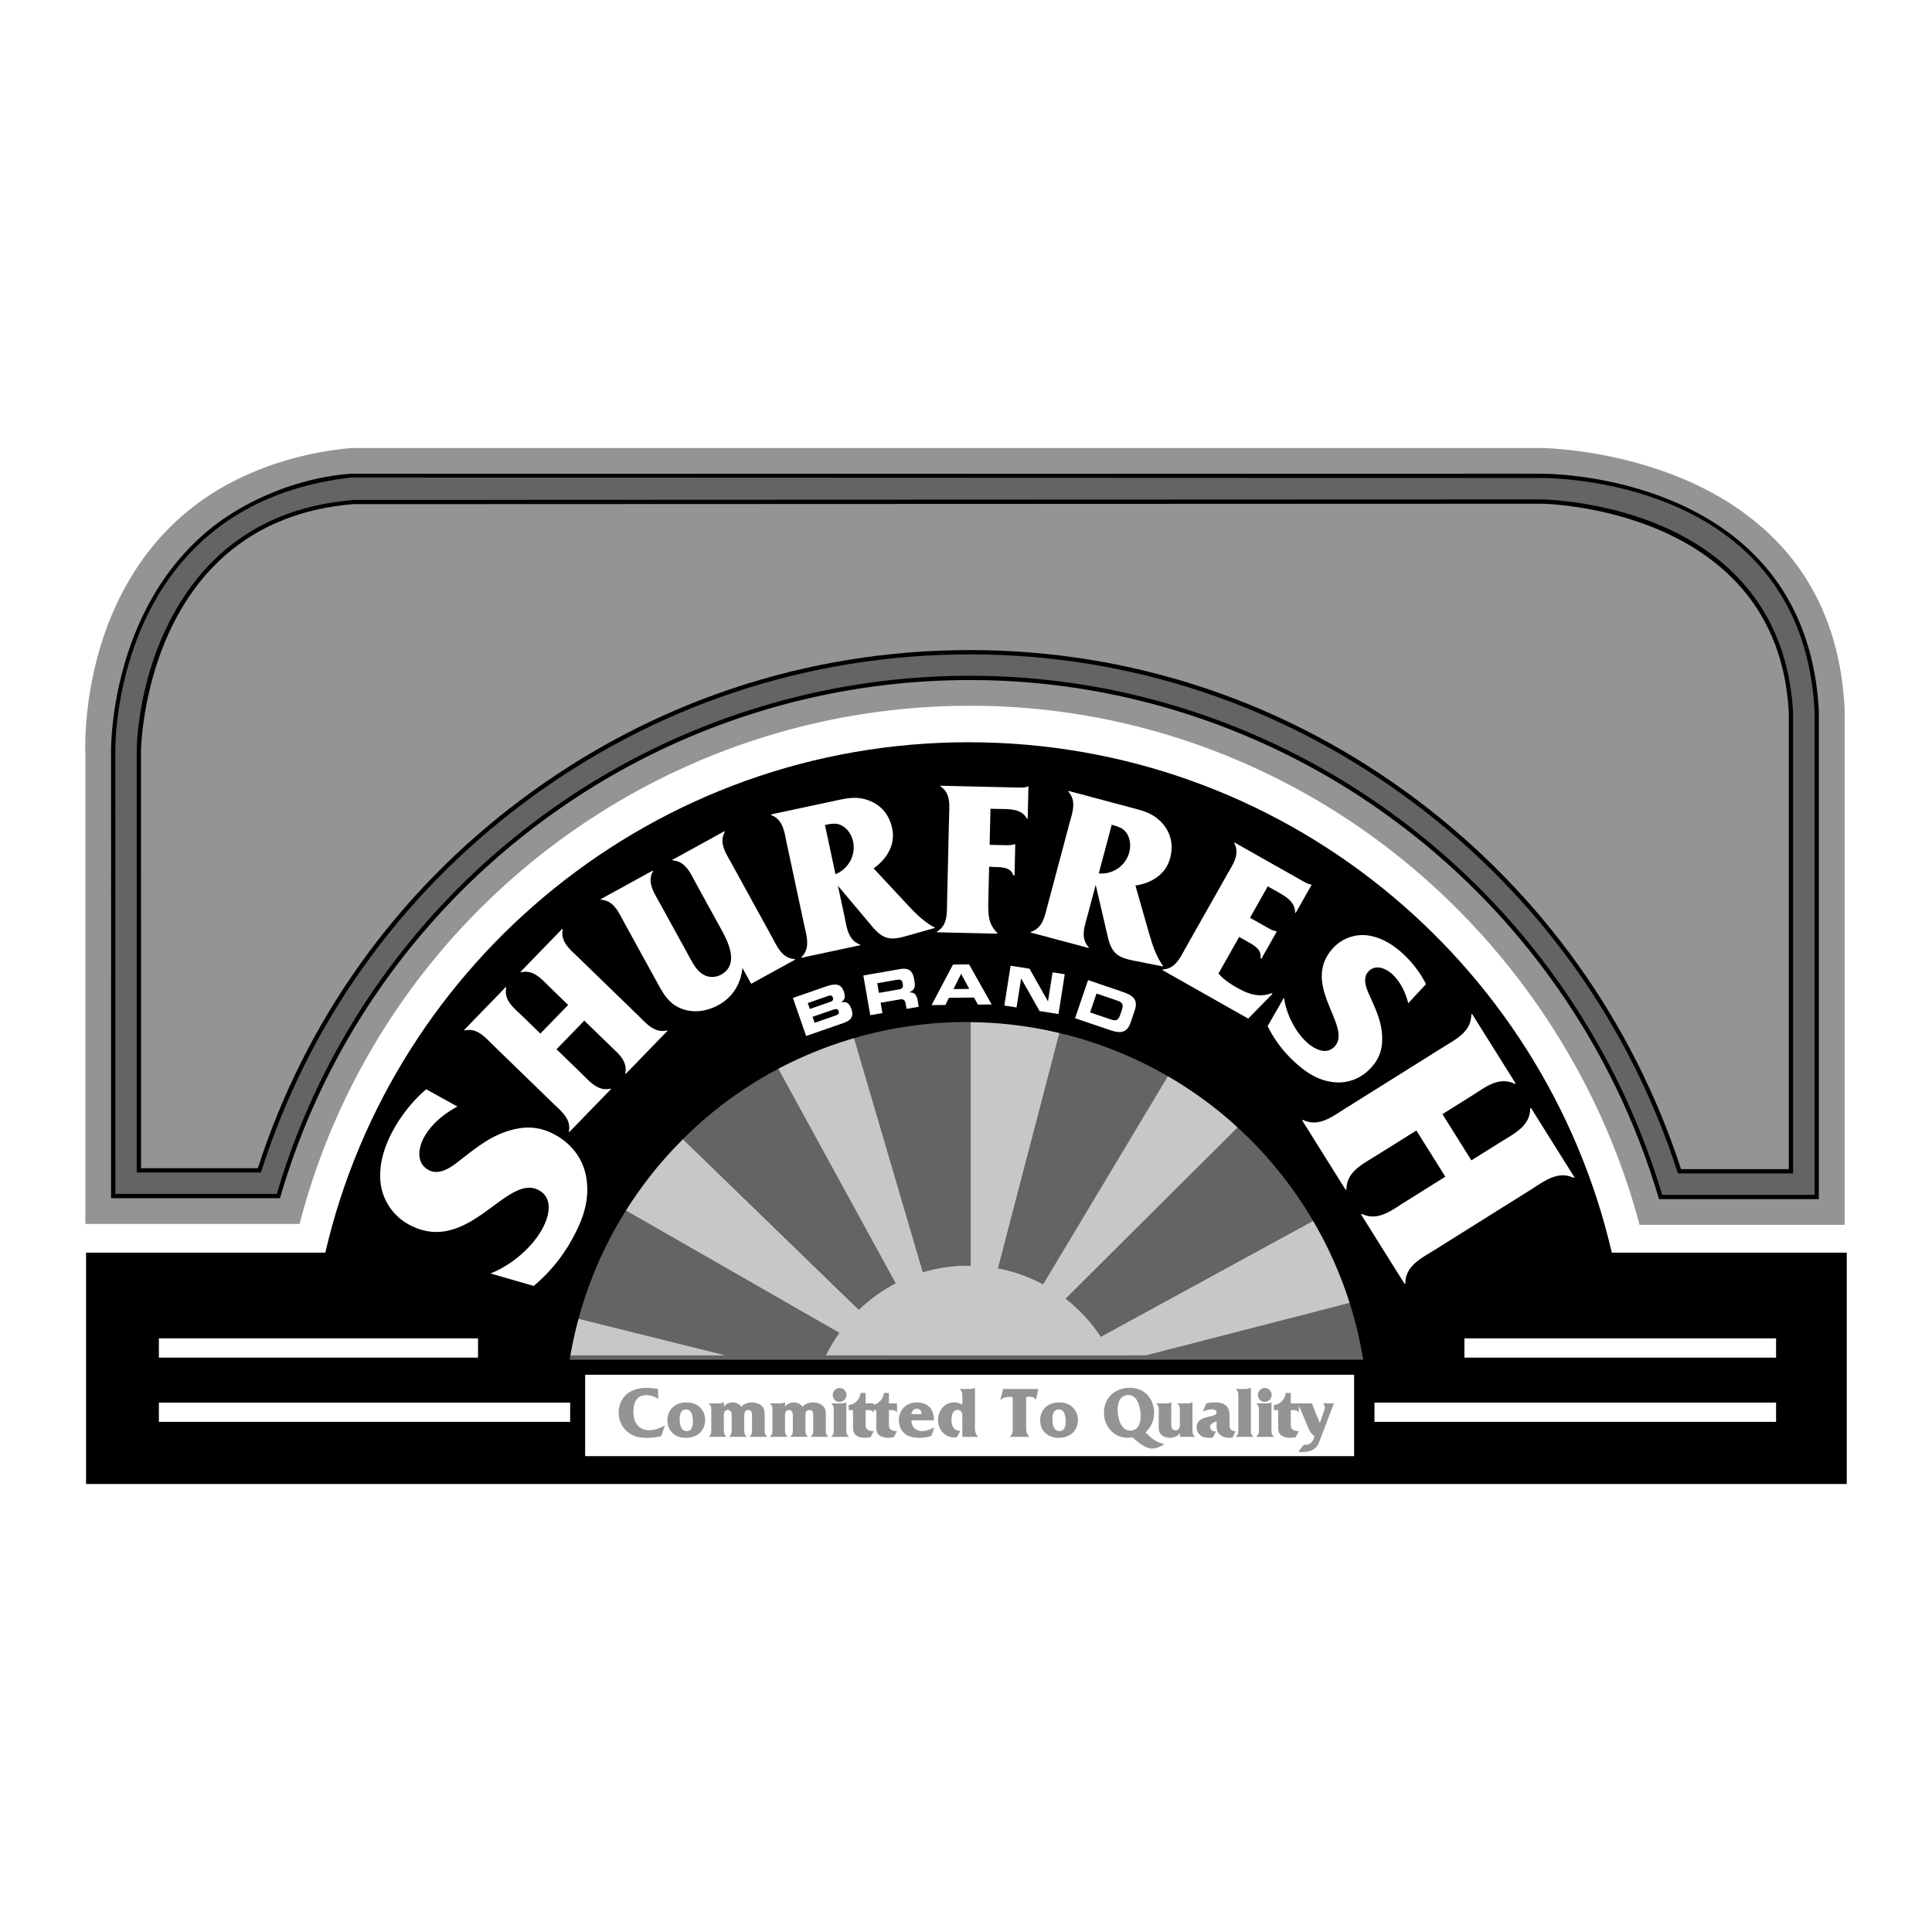 <svg xmlns="http://www.w3.org/2000/svg" width="2500" height="2500" viewBox="0 0 192.756 192.756"><g fill-rule="evenodd" clip-rule="evenodd"><path fill="#fff" d="M0 0h192.756v192.756H0V0z"/><path d="M160.811 124.979c-6.773-29.179-32.936-50.925-64.178-50.925-31.241 0-57.403 21.746-64.178 50.925H8.586v23.08h175.666v-23.08h-23.441z"/><path d="M178.807 55.772c-2.564-3.249-6.051-5.861-10.361-7.767-7.326-3.238-14.607-3.308-14.682-3.308l-118.747.002c-6.605.623-12.277 2.98-16.326 6.329-3.241 2.681-5.772 6.143-7.523 10.291-2.976 7.052-2.655 13.74-2.652 13.807v46.983H29.89l.042-.16c7.95-30.343 35.438-51.535 66.845-51.535a67.965 67.965 0 0 1 22.809 3.92 68.918 68.918 0 0 1 19.602 10.836c11.834 9.321 20.48 22.416 24.346 36.873l.043.158h20.465V70.84c-.271-5.94-2.03-11.007-5.235-15.068z" fill="#929496"/><path d="M165.471 119.482l.045.154h15.951V70.952c-.279-5.375-1.861-9.961-4.705-13.631-2.287-2.953-5.395-5.323-9.232-7.043-6.338-2.843-12.578-3.012-13.766-3.017l-118.75.002c-5.204.378-10.535 2.621-14.138 5.579-2.901 2.382-5.223 5.469-6.901 9.172-2.991 6.6-2.898 12.958-2.896 13.021l.001 44.509h16.857l.045-.154a71.21 71.21 0 0 1 10.007-20.896 71.614 71.614 0 0 1 15.753-16.291 71.638 71.638 0 0 1 20.071-10.582 71.52 71.52 0 0 1 22.962-3.771 70.693 70.693 0 0 1 22.828 3.778 71.599 71.599 0 0 1 20.008 10.601 72.251 72.251 0 0 1 15.766 16.32 72.202 72.202 0 0 1 10.094 20.933z"/><path d="M139.869 81.887a72.005 72.005 0 0 0-20.129-10.663 71.114 71.114 0 0 0-22.965-3.802 71.948 71.948 0 0 0-23.099 3.794 72.077 72.077 0 0 0-20.19 10.645 72.041 72.041 0 0 0-15.847 16.387 71.698 71.698 0 0 0-10.021 20.869h-16.11l-.002-44.094c-.007-.239-.417-24.608 23.509-27.379l118.75.045c2.668.011 26.107.76 27.275 23.286v48.234h-15.205a72.76 72.76 0 0 0-25.966-37.322z" fill="#636466"/><path d="M167.406 117.072h11.49V71.091c-.447-8.514-4.816-14.875-12.639-18.407-6.201-2.799-12.432-2.857-12.494-2.858l-118.381.048c-11.514.88-16.611 8.005-19.012 13.264-2.761 6.048-2.73 11.76-2.729 11.815l.002 42.028h12.394l.048-.148c4.694-14.697 13.725-27.381 26.118-36.68 12.961-9.726 28.374-14.866 44.572-14.866 16.088 0 31.434 5.15 44.379 14.895 12.375 9.315 21.438 22.021 26.205 36.744l.047.146z"/><path d="M141.412 79.838c-13.02-9.8-28.455-14.98-44.637-14.98-16.292 0-31.793 5.17-44.829 14.952-12.422 9.321-21.485 22.024-26.22 36.743H14.072l-.003-41.614c-.006-.217.319-22.884 21.131-24.64l118.563-.045c.234.001 23.631.337 24.705 20.838v45.553h-10.752c-4.808-14.745-13.902-27.469-26.304-36.807z" fill="#929496"/><path d="M99.578 126.535l.221.045c1.377.277 2.752.768 4.09 1.457l.178.092.104-.172 12.34-20.588a40.185 40.185 0 0 0-10.809-4.303l-6.066 23.25-.058.219zM106.33 129.566l.184.15a15.936 15.936 0 0 1 3.211 3.484l.109.16.17-.094 21.002-11.463a40.255 40.255 0 0 0-7.525-9.312l-16.984 16.906-.167.169zM92.076 126.922l.204-.059a15.984 15.984 0 0 1 4.354-.598h.213V101.978c-.142-.002-.284-.01-.427-.01-3.82 0-7.589.555-11.204 1.607l6.801 23.143.059.204zM85.692 130.66l.149-.139a15.823 15.823 0 0 1 3.32-2.389l.189-.102-.104-.189-11.604-21.205a39.97 39.97 0 0 0-7.262 4.938 39.85 39.85 0 0 0-2.244 2.082l17.221 16.648.335.356z" fill="#636466"/><path d="M135.963 135.408a39.909 39.909 0 0 0-1.307-5.406l-20.289 5.229-31.979.002c.327-.67.723-1.35 1.214-2.064l.131-.191-.201-.115-21.086-12.086a40.059 40.059 0 0 0-4.723 10.791l14.722 3.668H56.909c-.01.061-.024.119-.034.18l-.042.248h.252l78.666-.006h.252l-.04-.25z" fill="#636466"/><path d="M57.724 131.566a39.574 39.574 0 0 0-.815 3.668h15.537l-14.722-3.668zM83.733 132.977l-.131.191a16.19 16.19 0 0 0-1.214 2.064l31.979-.002 20.289-5.229a40.192 40.192 0 0 0-3.65-8.197l-21.172 11.557-.109-.16a15.89 15.89 0 0 0-3.211-3.484l-.184-.15 17.15-17.074a42.856 42.856 0 0 0-1.027-.92 40.21 40.21 0 0 0-5.943-4.203l-12.443 20.76-.178-.092a15.733 15.733 0 0 0-4.09-1.457l-.221-.045 6.123-23.469a39.947 39.947 0 0 0-8.855-1.088v24.287h-.213c-1.49 0-2.954.201-4.354.598l-.204.059-6.86-23.346a40.115 40.115 0 0 0-7.571 3.061l11.707 21.395-.189.102a15.787 15.787 0 0 0-3.32 2.389l-.149.139-17.554-17.004a40.241 40.241 0 0 0-5.691 7.119l21.285 12.199z" fill="#c6c7c9"/><path fill="#fff" d="M47.695 133.527H15.853v1.924h31.842v-1.924zM56.884 139.938H15.853v1.923h41.031v-1.923zM137.131 141.861h40.068v-1.923h-40.068v1.923zM146.105 135.451h31.094v-1.924h-31.094v1.924zM135.1 145.281v-8.121H58.38v8.121h76.72z"/><path d="M65.69 139.572a2.171 2.171 0 0 0-1.213-.377c-.995 0-1.279.799-1.279 1.678 0 1.002.487 1.816 1.569 1.816.567 0 1.083-.211 1.569-.473l-.363 1.061a5.387 5.387 0 0 1-1.446.174c-.741 0-1.366-.123-1.947-.623-.56-.473-.857-1.156-.857-1.896 0-.668.284-1.373.792-1.824.552-.473 1.315-.646 2.027-.646l1.097.094.051 1.016zM66.591 141.715c0-1.111.799-1.793 1.889-1.793.465 0 .915.109 1.271.414.378.312.603.812.603 1.307 0 1.148-.828 1.809-1.932 1.809-1.039-.001-1.831-.661-1.831-1.737z" fill="#929496"/><path d="M69.134 141.795c0-.449-.094-1.176-.683-1.176-.516 0-.64.479-.64.908 0 .486.058 1.25.698 1.25.552 0 .625-.552.625-.982z" fill="#fff"/><path d="M72.221 140.342c.21-.283.508-.42.879-.42.349 0 .646.145.872.42.276-.305.653-.42 1.06-.42.313 0 .64.08.886.275.312.246.371.523.371.9v1.461c0 .334-.021.545.254.777v.021h-1.758v-.021c.269-.232.247-.436.247-.777v-1.199c0-.291.037-.682-.377-.682-.422 0-.4.406-.4.682v1.199c0 .334-.022.545.254.777v.021h-1.758v-.021c.269-.232.247-.436.247-.777v-1.09c0-.305.051-.791-.392-.791-.451 0-.385.494-.385.791v1.09c0 .334-.022.545.254.777v.021h-1.758v-.021c.269-.232.247-.436.247-.777v-1.744c0-.342.022-.551-.247-.777v-.021h1.01c.16 0 .327-.037.472-.109h.022v.435zM78.323 140.342c.211-.283.509-.42.879-.42.349 0 .647.145.872.42.276-.305.654-.42 1.061-.42.312 0 .639.08.886.275.312.246.371.523.371.9v1.461c0 .334-.022.545.254.777v.021h-1.758v-.021c.269-.232.247-.436.247-.777v-1.199c0-.291.036-.682-.378-.682-.421 0-.399.406-.399.682v1.199c0 .334-.022.545.254.777v.021h-1.758v-.021c.269-.232.247-.436.247-.777v-1.09c0-.305.051-.791-.392-.791-.45 0-.385.494-.385.791v1.09c0 .334-.021.545.254.777v.021H76.82v-.021c.269-.232.247-.436.247-.777v-1.744c0-.342.022-.551-.247-.777v-.021h1.01c.16 0 .327-.037.472-.109h.021v.435zM83.924 140.016c.196 0 .355-.021.494-.109h.022v2.652c0 .334-.022.545.254.777v.021h-1.766v-.021c.276-.232.254-.443.254-.777v-1.744c0-.342.021-.551-.247-.777v-.021h.989v-.001zM83.082 139.201c0-.391.29-.719.69-.719.378 0 .683.312.683.684 0 .398-.32.705-.712.705-.356 0-.661-.32-.661-.67zM85.107 140.684h-.436v-.5c.625-.053 1.133-.596 1.192-1.207h.501v1.039h.807v.887h-.022c-.196-.225-.298-.211-.603-.211h-.182v1.357c0 .262-.007.451.226.604.174.117.385.125.581.131l-.32.617c-.189.016-.385.051-.574.051-.297 0-.675-.078-.908-.283-.276-.246-.262-.596-.262-.936v-1.549z" fill="#929496"/><path d="M87.431 140.684h-.436v-.5c.625-.053 1.133-.596 1.192-1.207h.501v1.039h.807v.887h-.022c-.196-.225-.298-.211-.603-.211h-.182v1.357c0 .262-.007.451.226.604.174.117.385.125.581.131l-.32.617c-.188.016-.385.051-.574.051-.297 0-.675-.078-.908-.283-.276-.246-.262-.596-.262-.936v-1.549zM92.937 143.227a2.917 2.917 0 0 1-1.141.225c-.494 0-1.046-.057-1.453-.355-.465-.334-.661-.879-.661-1.424 0-1.018.77-1.75 1.78-1.75 1.148 0 1.7.66 1.722 1.779h-2.252c0 .625.421 1.076 1.068 1.076.407 0 .857-.182 1.221-.371l-.284.82z" fill="#929496"/><path d="M91.949 141.084c0-.283-.138-.531-.487-.531-.319 0-.494.24-.53.531h1.017z" fill="#fff"/><path d="M96.016 141.316c0-.152.007-.299-.087-.443a.452.452 0 0 0-.393-.211c-.509 0-.603.588-.603.988 0 .283.043.604.232.828.13.16.349.27.559.27h.102l-.341.617c-.095.043-.196.043-.298.043-.938 0-1.599-.799-1.599-1.707 0-.93.61-1.787 1.605-1.787.291 0 .56.088.821.246v-.783c-.021-.342.007-.553-.262-.777v-.021h.879c.24 0 .421 0 .619-.117h.021v3.836c0 .422 0 .748.318 1.039v.021h-1.576v-2.042h.003zM102.379 142.305c0 .414.008.74.318 1.031v.021h-1.969v-.021c.357-.225.307-.639.307-1.018v-2.92c-.125-.029-.232-.029-.363-.029-.334 0-.545.08-.822.27l-.051.035.283-1.119.139.023h3.371l-.246 1.096c-.109-.246-.336-.318-.596-.318-.131 0-.248.006-.371.043v2.906zM103.781 141.715c0-1.111.799-1.793 1.889-1.793.465 0 .916.109 1.271.414.377.312.604.812.604 1.307 0 1.148-.828 1.809-1.934 1.809-1.039-.001-1.83-.661-1.83-1.737z" fill="#929496"/><path d="M106.324 141.795c0-.449-.096-1.176-.684-1.176-.516 0-.639.479-.639.908 0 .486.059 1.25.697 1.25.554 0 .626-.552.626-.982z" fill="#fff"/><path d="M112.527 143.451c-1.426 0-2.385-1.162-2.385-2.514 0-1.475 1.098-2.477 2.566-2.477.66 0 1.248.189 1.721.66.465.467.719 1.148.719 1.803 0 .74-.289 1.496-.863 1.982.523.51 1.119 1.092 1.896 1.141-.312.27-.822.48-1.236.48-.697 0-1.445-.684-1.953-1.111l-.465.036z" fill="#929496"/><path d="M113.805 141.287c0-.436-.08-.908-.246-1.309-.189-.441-.443-.799-.975-.799-.828 0-1.074.748-1.074 1.445 0 .771.268 2.107 1.271 2.107.807.001 1.024-.79 1.024-1.444z" fill="#fff"/><path d="M116.863 141.773c0 .32-.072.93.408.93.131 0 .268-.051.342-.16.115-.174.102-.363.102-.551v-1.178c0-.342.014-.551-.256-.777v-.021h.996c.189 0 .35-.021.494-.109h.021v2.652c.008.342-.021.553.248.777v.021h-1.504v-.385c-.24.326-.566.479-.996.479-.283 0-.596-.078-.82-.275-.291-.254-.291-.588-.291-.951v-1.41c0-.342.014-.551-.254-.777v-.021h1.002c.189 0 .35-.021.486-.109h.021v1.865h.001zM122.973 143.43l-.289.021c-.371 0-.713-.078-.988-.334-.342-.318-.312-.652-.312-1.082v-.24l-.232.109c-.182.088-.414.197-.414.436 0 .256.182.473.443.473.051 0 .094-.008.145-.014l-.312.631-.371.021c-.246 0-.566-.043-.777-.174a1.023 1.023 0 0 1-.479-.85c0-1.344 1.998-.9 1.998-1.512 0-.225-.283-.305-.465-.305-.299 0-.646.102-.916.24l.342-.828c.297-.08.604-.102.916-.102.34 0 .727.064 1.01.275.363.275.398.697.398 1.119v.582c0 .486-.021.885.604.9l-.301.634zM124.127 138.578c.254 0 .451-.037.654-.117h.021v4.098c0 .334-.021.545.248.777v.021h-1.752v-.021c.27-.232.248-.443.248-.777v-3.176c0-.363.021-.529-.234-.783v-.021h.815v-.001zM126.342 140.016c.195 0 .355-.021.494-.109h.021v2.652c0 .334-.021.545.254.777v.021h-1.766v-.021c.277-.232.256-.443.256-.777v-1.744c0-.342.021-.551-.248-.777v-.021h.989v-.001zM125.498 139.201c0-.391.291-.719.691-.719.377 0 .684.312.684.684 0 .398-.32.705-.713.705-.355 0-.662-.32-.662-.67zM127.525 140.684h-.436v-.5c.623-.053 1.133-.596 1.191-1.207h.5v1.039h.807v.887h-.021c-.195-.225-.299-.211-.604-.211h-.182v1.357c0 .262-.006.451.225.604.176.117.387.125.582.131l-.32.617c-.188.016-.385.051-.572.051-.299 0-.676-.078-.908-.283-.277-.246-.262-.596-.262-.936v-1.549z" fill="#929496"/><path d="M132.086 140.814c.045-.123.096-.283.096-.422 0-.158-.074-.262-.176-.355v-.021h1.068v.021l-1.365 3.59c-.174.473-.299.783-.771 1.039-.334.166-.719.203-1.088.203l-.328-.021.574-.727c.051.014.102.029.16.029.545 0 .762-.4.893-.865-.312-.203-.465-.436-.609-.785l-.756-1.801c-.109-.256-.24-.523-.465-.662v-.021h1.598v.021c.021.123.088.254.139.393l.064.168.561 1.379.405-1.163z" fill="#929496"/><path d="M79.11 99.564l3.351-1.162c.928-.322 1.466-.229 1.725.518.226.65.033.857-.259 1.064l.004.016c.531-.113.814.094 1.013.666.289.832-.144 1.178-.81 1.408l-3.708 1.287-1.316-3.797z" fill="#fff"/><path d="M81.274 102.045l2.087-.725c.251-.088.399-.203.323-.424-.089-.258-.277-.256-.529-.17l-2.087.725.206.594zM80.796 100.666l2.061-.717c.215-.074.314-.195.239-.412-.076-.219-.229-.254-.444-.18l-2.061.715.205.594z"/><path d="M86.136 97.324l3.667-.639c.936-.162 1.268.258 1.392.969l.044.252c.092.531.026.865-.509 1.094l.001.01c.373.002.702.109.814.76l.118.674-1.215.211-.083-.477c-.072-.414-.217-.531-.594-.465l-1.91.332.179 1.029-1.215.211-.689-3.961z" fill="#fff"/><path d="M87.689 99.061l2.008-.35c.328-.057.426-.209.376-.494l-.022-.131c-.061-.352-.248-.387-.631-.32l-1.898.332.167.963z"/><path fill="#fff" d="M95.079 96.234l1.606-.017 2.254 4-1.373.013-.39-.707-2.501.028-.353.715-1.379.013 2.136-4.045z"/><path d="M95.127 98.678l1.578-.016-.816-1.504-.762 1.52z"/><path fill="#fff" d="M100.828 96.352l1.887.296 1.834 3.245.012.002.453-2.885 1.216.189-.623 3.973-1.886-.297-1.834-3.244-.012-.002-.453 2.885-1.217-.192.623-3.97zM108.555 97.783l3.521 1.199c1.166.396 1.447.92 1.127 1.859l-.395 1.156c-.318.941-.859 1.186-2.025.789l-3.523-1.197 1.295-3.806z"/><path d="M108.76 101.01l2.07.703c.5.17.742.094.928-.447l.174-.516c.184-.541.039-.75-.461-.918l-2.072-.705-.639 1.883z"/><path d="M48.934 127.055c2.048-.812 4.105-2.523 5.164-4.439.663-1.197 1.161-3.039-.329-3.863-3.246-1.795-7.067 6.688-13.027 3.391a5.47 5.47 0 0 1-2.769-4.102c-.208-1.887.385-3.713 1.283-5.336.824-1.488 1.973-2.938 3.27-4.027l3.112 1.721c-1.336.721-2.589 1.73-3.324 3.061-.574 1.037-.828 2.564.422 3.256 1.277.707 2.636-.557 3.606-1.307 1.265-.967 2.432-1.885 3.952-2.436 1.824-.658 3.403-.688 5.106.254 1.729.955 2.875 2.527 3.133 4.512.276 2.201-.426 4.037-1.471 5.926a16.328 16.328 0 0 1-3.812 4.631l-4.316-1.242zM58.031 107.115c.83.805 1.63 1.797 2.883 1.496l.048.047-4.163 4.291-.048-.047c.264-1.262-.754-2.031-1.583-2.836l-5.935-5.758c-.829-.805-1.63-1.799-2.883-1.496l-.048-.047 4.163-4.291.047.047c-.279 1.277.754 2.031 1.584 2.836l1.818 1.764 2.77-2.855-1.818-1.764c-.83-.805-1.63-1.799-2.883-1.496l-.048-.047 4.163-4.292.048.047c-.264 1.261.754 2.031 1.583 2.836l5.934 5.758c.829.805 1.63 1.799 2.883 1.496l.048.047-4.163 4.291-.048-.047c.264-1.262-.754-2.031-1.583-2.836l-2.504-2.43-2.771 2.855 2.506 2.431zM74.075 96.574c-.15 1.529-.942 2.902-2.384 3.693-1.052.578-2.267.814-3.454.453-1.35-.426-1.933-1.348-2.585-2.537l-3.372-6.135c-.556-1.013-1.029-2.198-2.316-2.278l-.032-.058 5.182-2.847.032.059c-.623 1.128.124 2.164.68 3.177l2.922 5.318c.417.759.785 1.521 1.606 1.908.506.229 1.111.176 1.598-.092 1.773-.975.764-3.133.047-4.438l-2.568-4.675c-.557-1.013-1.03-2.198-2.316-2.278l-.032-.059 5.202-2.857.032.059c-.623 1.128.124 2.164.68 3.177l3.981 7.247c.557 1.013 1.031 2.198 2.317 2.278l.032.058-4.383 2.407-.869-1.58zM84.246 91.394c.241 1.13.354 2.401 1.562 2.847l.015.065-5.846 1.248-.014-.065c.921-.901.504-2.107.264-3.237L78.5 84.168c-.241-1.13-.354-2.401-1.562-2.848l-.014-.065 6.432-1.373c1.065-.227 1.93-.434 3.019-.122 1.431.422 2.328 1.435 2.639 2.891.348 1.629-.549 3.07-1.853 3.985l3.509 3.773c.795.853 1.62 1.631 2.643 2.162l-2.958.835c-1.437.398-2.174.351-3.223-.834l-3.531-4.199.645 3.021z" fill="#fff"/><path d="M82.307 82.311l1.048 4.911c1.296-.526 2.05-1.892 1.758-3.261-.148-.695-.588-1.374-1.264-1.662-.425-.182-.89-.128-1.325-.035l-.217.047z"/><path d="M98.605 89.888c-.029 1.289-.031 2.289.904 3.2l-.002.066-6.022-.141.002-.067c1.104-.663.979-1.911 1.006-3.089l.194-8.288c.027-1.156.213-2.418-.86-3.111l.001-.066 7.776.183c.334.008.689.016.938-.111l.066.001-.076 3.222-.066-.002c-.576-1.059-1.846-.955-2.934-.98l-.711-.017-.084 3.6 1.621.038c.334.008.623-.007.824-.092l.111.003-.072 3.11-.111-.002c-.27-.851-1.182-.828-1.98-.847l-.445-.032-.08 3.422zM108.523 91.267c-.299 1.117-.775 2.301.1 3.247l-.018.064-5.777-1.54.018-.064c1.23-.385 1.406-1.649 1.705-2.766l2.129-7.989c.299-1.117.775-2.301-.1-3.248l.018-.064 6.355 1.695c1.053.28 1.918.488 2.746 1.261 1.084 1.025 1.426 2.335 1.041 3.774-.43 1.611-1.883 2.488-3.459 2.712l1.416 4.955c.322 1.121.703 2.189 1.373 3.127l-3.014-.598c-1.463-.297-2.098-.674-2.494-2.206l-1.244-5.346-.795 2.986z" fill="#fff"/><path d="M110.916 82.291l-1.293 4.853c1.395.119 2.686-.756 3.045-2.109.184-.687.1-1.492-.371-2.055-.297-.355-.736-.518-1.166-.633l-.215-.056z"/><path d="M121.574 97.117c.496.611 1.189 1.055 1.867 1.438 1.082.613 2.188 1.008 3.426.533l.096.055-2.426 2.484-8.568-4.846.033-.059c1.287-.062 1.764-1.223 2.332-2.229l4.09-7.234c.568-1.006 1.328-2.032.709-3.148l.031-.058 6.771 3.828c.289.164.6.339.867.362l.059.033-1.586 2.805-.059-.033c-.008-1.205-1.166-1.731-2.113-2.267l-.619-.35-1.771 3.134 1.799 1.017c.27.153.553.287.77.308l.098.054-1.531 2.708-.098-.055c.168-.927-.766-1.353-1.482-1.757l-.639-.361-2.056 3.638zM128.105 99.529c.221 1.596 1.076 3.354 2.25 4.439.734.68 1.957 1.355 2.801.441 1.84-1.99-3.514-6.184-.135-9.839a4.002 4.002 0 0 1 3.395-1.25c1.377.182 2.568.921 3.564 1.841.914.845 1.742 1.914 2.289 3.025l-1.766 1.908c-.277-1.074-.775-2.139-1.592-2.895-.637-.588-1.676-1.034-2.385-.268-.725.783-.064 1.969.297 2.787.467 1.066.916 2.057 1.039 3.23.15 1.41-.104 2.535-1.07 3.58-.98 1.061-2.295 1.6-3.748 1.438-1.611-.189-2.791-1.008-3.951-2.078a11.956 11.956 0 0 1-2.621-3.514l1.633-2.845zM137.266 115.322c-1.34.84-2.922 1.578-2.93 3.342l-.078.049-4.34-6.932.076-.049c1.59.762 2.945-.338 4.285-1.178l9.584-6.002c1.34-.84 2.922-1.58 2.93-3.342l.078-.049 4.342 6.93-.078.049c-1.605-.787-2.945.338-4.285 1.178l-2.938 1.84 2.889 4.611 2.938-1.84c1.34-.838 2.922-1.578 2.93-3.342l.078-.047 4.342 6.93-.078.049c-1.59-.762-2.945.338-4.285 1.178l-9.584 6.004c-1.34.84-2.922 1.578-2.93 3.342l-.078.049-4.342-6.932.078-.049c1.59.762 2.945-.338 4.285-1.178l4.045-2.533-2.889-4.611-4.045 2.533z" fill="#fff"/></g></svg>